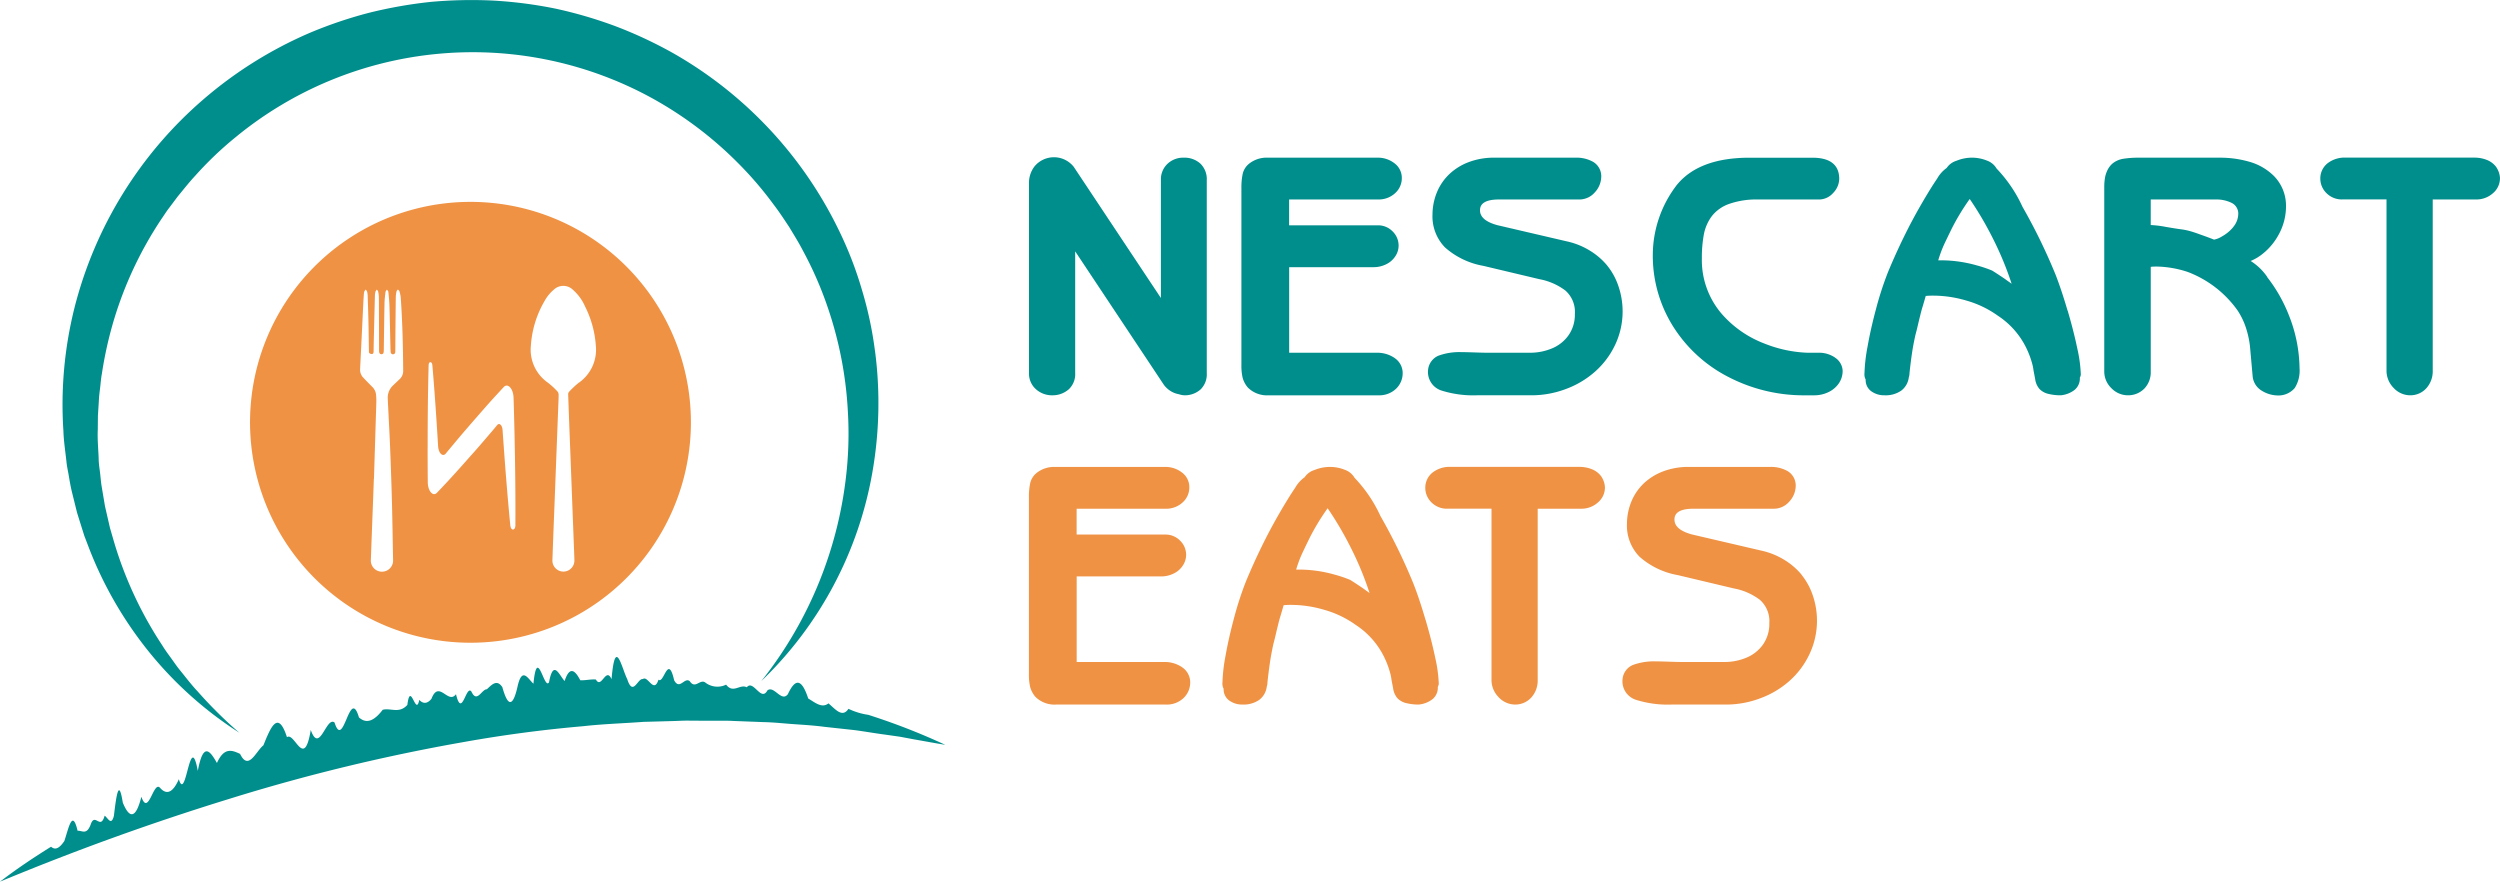 <svg id="Logo_Horizontal" data-name="Logo Horizontal" xmlns="http://www.w3.org/2000/svg" xmlns:xlink="http://www.w3.org/1999/xlink" width="189.139" height="66.704" viewBox="0 0 189.139 66.704">
  <defs>
    <clipPath id="clip-path">
      <rect id="Rectangle_890" data-name="Rectangle 890" width="189.139" height="66.704" fill="none"/>
    </clipPath>
  </defs>
  <g id="Group_634" data-name="Group 634" clip-path="url(#clip-path)">
    <path id="Path_1317" data-name="Path 1317" d="M192.268,38.111a2.328,2.328,0,0,0-1.392-.407h-6.6V31.23h6.405a2.116,2.116,0,0,0,.917-.212,1.7,1.7,0,0,0,.7-.6,1.458,1.458,0,0,0,.258-.831,1.494,1.494,0,0,0-.469-1.077,1.522,1.522,0,0,0-1.1-.447h-6.715V26.108h6.738a1.823,1.823,0,0,0,1.272-.468,1.521,1.521,0,0,0,.516-1.176,1.368,1.368,0,0,0-.55-1.09,2.034,2.034,0,0,0-1.306-.428h-8.284a2.129,2.129,0,0,0-1.432.47,1.392,1.392,0,0,0-.464.744,4.869,4.869,0,0,0-.1,1.066V38.621a4.159,4.159,0,0,0,.091.968,1.931,1.931,0,0,0,.4.751,2.051,2.051,0,0,0,1.57.584h8.307a1.835,1.835,0,0,0,1.323-.487,1.63,1.63,0,0,0,.51-1.232,1.37,1.37,0,0,0-.6-1.094" transform="translate(-86.743 -11.017)" fill="#008e8c"/>
    <path id="Path_1318" data-name="Path 1318" d="M221.367,31.086a5.253,5.253,0,0,0-1.329-1.129,5.622,5.622,0,0,0-1.724-.683L213.1,28.059q-1.341-.356-1.34-1.135,0-.814,1.432-.815H219.3a1.54,1.54,0,0,0,1.134-.525,1.78,1.78,0,0,0,.5-1.279,1.266,1.266,0,0,0-.608-1.039,2.538,2.538,0,0,0-1.317-.32h-6.176a5.336,5.336,0,0,0-1.9.326,4.372,4.372,0,0,0-1.478.905,3.97,3.97,0,0,0-.945,1.368,4.469,4.469,0,0,0-.344,1.695,3.368,3.368,0,0,0,.951,2.5,5.915,5.915,0,0,0,2.9,1.391l4.239,1.008a4.655,4.655,0,0,1,1.965.86,2.146,2.146,0,0,1,.716,1.766,2.714,2.714,0,0,1-.47,1.606,2.88,2.88,0,0,1-1.249,1,4.3,4.3,0,0,1-1.707.333h-3.174q-.31,0-.974-.023t-1-.023a4.6,4.6,0,0,0-1.759.274,1.3,1.3,0,0,0-.774,1.089,1.474,1.474,0,0,0,.991,1.535,8,8,0,0,0,2.7.367h4.148a7.327,7.327,0,0,0,2.589-.476,6.924,6.924,0,0,0,2.229-1.335A6.275,6.275,0,0,0,222,37.071a5.919,5.919,0,0,0,.224-4.431,4.956,4.956,0,0,0-.859-1.554" transform="translate(-99.79 -11.017)" fill="#008e8c"/>
    <path id="Path_1319" data-name="Path 1319" d="M254.317,38.071a2.123,2.123,0,0,0-1.232-.367h-.847a9.663,9.663,0,0,1-3.215-.676,8.118,8.118,0,0,1-3.3-2.288,6.238,6.238,0,0,1-1.483-4.192,9.5,9.5,0,0,1,.149-1.789,3.38,3.38,0,0,1,.59-1.371,2.853,2.853,0,0,1,1.312-.94,6.207,6.207,0,0,1,2.223-.338h4.595a1.422,1.422,0,0,0,1.059-.491,1.568,1.568,0,0,0,.465-1.107q-.035-1.564-2.04-1.564h-4.743q-3.8,0-5.483,2.034a8.711,8.711,0,0,0-1.839,5.265,10.052,10.052,0,0,0,1.535,5.465,10.7,10.7,0,0,0,4.188,3.827,12.382,12.382,0,0,0,5.826,1.386h.676a2.457,2.457,0,0,0,1.037-.229,1.975,1.975,0,0,0,.8-.659,1.676,1.676,0,0,0,.3-.991,1.255,1.255,0,0,0-.578-.974" transform="translate(-115.484 -11.017)" fill="#008e8c"/>
    <path id="Path_1320" data-name="Path 1320" d="M286.7,34.519q-.463-1.581-.91-2.727a43.18,43.18,0,0,0-2.5-5.128,10.45,10.45,0,0,0-1.958-2.893,1.382,1.382,0,0,0-.739-.607,2.981,2.981,0,0,0-1.139-.218,3.07,3.07,0,0,0-1.162.235,1.37,1.37,0,0,0-.738.544,2.469,2.469,0,0,0-.722.808q-.5.728-1.208,1.954t-1.317,2.475q-.613,1.249-1.185,2.624a24.737,24.737,0,0,0-.9,2.755q-.418,1.553-.653,2.893a12.85,12.85,0,0,0-.234,2.028.815.815,0,0,0,.091.47,1.032,1.032,0,0,0,.418.882,1.657,1.657,0,0,0,1.013.309,2.069,2.069,0,0,0,1.254-.349,1.476,1.476,0,0,0,.578-1.012.953.953,0,0,0,.052-.309q.029-.3.1-.864t.149-1.03q.08-.463.2-1,.115-.434.183-.732t.172-.715q.1-.417.184-.681c.054-.176.134-.45.241-.824a5.9,5.9,0,0,1,.63-.023,8.878,8.878,0,0,1,2.462.378,7.666,7.666,0,0,1,2.37,1.144,6.12,6.12,0,0,1,2.21,2.574,6.613,6.613,0,0,1,.383,1.058,3.15,3.15,0,0,1,.1.509l.126.663a1.426,1.426,0,0,0,.332.743,1.351,1.351,0,0,0,.658.361,3.82,3.82,0,0,0,.956.109,2.044,2.044,0,0,0,1.025-.4,1.124,1.124,0,0,0,.407-.94.492.492,0,0,0,.069-.321,10.462,10.462,0,0,0-.263-1.885q-.264-1.277-.727-2.858m-4.8-2.435q-.756-.506-.922-.6a9.612,9.612,0,0,0-1.163-.391,9.946,9.946,0,0,0-2.908-.38,9.8,9.8,0,0,1,.361-1.014q.154-.349.647-1.358a17.214,17.214,0,0,1,1.374-2.269,25.247,25.247,0,0,1,1.74,2.96,24.013,24.013,0,0,1,1.431,3.453Z" transform="translate(-130.277 -11.017)" fill="#008e8c"/>
    <path id="Path_1321" data-name="Path 1321" d="M318.562,31.976a4.262,4.262,0,0,0-1.258-1.214,3.822,3.822,0,0,0,.96-.585,4.713,4.713,0,0,0,1.164-1.42,4.463,4.463,0,0,0,.548-2.269,3.205,3.205,0,0,0-.877-2.12,4.281,4.281,0,0,0-1.869-1.106,7.926,7.926,0,0,0-2.219-.315h-6.192a7.128,7.128,0,0,0-1.135.08,1.709,1.709,0,0,0-.837.365,1.626,1.626,0,0,0-.379.5,2.192,2.192,0,0,0-.19.6,4.246,4.246,0,0,0-.051.682V39.113a1.751,1.751,0,0,0,.534,1.266,1.732,1.732,0,0,0,1.282.544,1.706,1.706,0,0,0,1.224-.516,1.783,1.783,0,0,0,.477-1.294V31.208c.046-.008.094-.014.143-.018s.166-.006.349-.006a7.933,7.933,0,0,1,2.286.4,8.173,8.173,0,0,1,3.788,2.916,5.42,5.42,0,0,1,.681,1.461,6.975,6.975,0,0,1,.258,1.237q.045.5.206,2.3a1.413,1.413,0,0,0,.624,1.037,2.363,2.363,0,0,0,1.4.4,1.607,1.607,0,0,0,1.162-.567,2.485,2.485,0,0,0,.361-1.5,11.148,11.148,0,0,0-.8-3.982,11.434,11.434,0,0,0-1.646-2.9M315.983,28.2a2.936,2.936,0,0,1-.844.7,1.775,1.775,0,0,1-.608.247q-.345-.138-.6-.23t-.625-.224q-.373-.133-.648-.207a4.906,4.906,0,0,0-.62-.121q-.367-.046-1.165-.184a7.689,7.689,0,0,0-1.13-.138V26.109h4.912a2.606,2.606,0,0,1,1.188.247.9.9,0,0,1,.523.788,1.58,1.58,0,0,1-.385,1.052" transform="translate(-147.028 -11.017)" fill="#008e8c"/>
    <path id="Path_1322" data-name="Path 1322" d="M350.952,23.614a1.623,1.623,0,0,0-.687-.5,2.53,2.53,0,0,0-.946-.172H339.6a2.094,2.094,0,0,0-1.4.446,1.463,1.463,0,0,0-.527,1.175,1.535,1.535,0,0,0,.492,1.091,1.628,1.628,0,0,0,1.178.451h3.338V39.043a1.85,1.85,0,0,0,.535,1.318,1.705,1.705,0,0,0,1.282.562,1.624,1.624,0,0,0,1.207-.545,1.918,1.918,0,0,0,.472-1.336V26.108h3.3a1.866,1.866,0,0,0,1.243-.462,1.481,1.481,0,0,0,.544-1.182,1.621,1.621,0,0,0-.315-.851" transform="translate(-162.128 -11.017)" fill="#008e8c"/>
    <path id="Path_1323" data-name="Path 1323" d="M162.71,23.33a1.784,1.784,0,0,0-1.254-.447,1.723,1.723,0,0,0-1.238.47,1.617,1.617,0,0,0-.492,1.226V33.5l-3.965-5.966-2.627-3.955a1.909,1.909,0,0,0-2.952-.059,2.043,2.043,0,0,0-.436,1.329V39.177a1.568,1.568,0,0,0,.516,1.214,1.816,1.816,0,0,0,1.272.47,1.846,1.846,0,0,0,1.226-.459,1.568,1.568,0,0,0,.481-1.226V29.971l6.686,10.062a1.7,1.7,0,0,0,.318.348l0,.011.042.024a1.725,1.725,0,0,0,.79.361,1.526,1.526,0,0,0,.446.084,1.786,1.786,0,0,0,1.214-.453,1.605,1.605,0,0,0,.459-1.232V24.6a1.64,1.64,0,0,0-.487-1.272" transform="translate(-71.897 -10.954)" fill="#008e8c"/>
    <path id="Path_1324" data-name="Path 1324" d="M161.346,83.116a2.328,2.328,0,0,0-1.392-.407h-6.6V76.235h6.405a2.116,2.116,0,0,0,.917-.212,1.7,1.7,0,0,0,.7-.6,1.458,1.458,0,0,0,.258-.831,1.494,1.494,0,0,0-.469-1.077,1.523,1.523,0,0,0-1.1-.447h-6.715V71.113h6.738a1.823,1.823,0,0,0,1.272-.468,1.521,1.521,0,0,0,.516-1.176,1.368,1.368,0,0,0-.55-1.09,2.034,2.034,0,0,0-1.306-.428h-8.284a2.129,2.129,0,0,0-1.432.47,1.392,1.392,0,0,0-.464.744,4.866,4.866,0,0,0-.1,1.066V83.626a4.158,4.158,0,0,0,.092.968,1.93,1.93,0,0,0,.4.751,2.051,2.051,0,0,0,1.57.584h8.307a1.834,1.834,0,0,0,1.323-.487,1.63,1.63,0,0,0,.51-1.232,1.37,1.37,0,0,0-.6-1.094" transform="translate(-71.897 -32.625)" fill="#ef9244"/>
    <path id="Path_1325" data-name="Path 1325" d="M193.269,79.524q-.463-1.581-.91-2.727a43.18,43.18,0,0,0-2.5-5.128,10.444,10.444,0,0,0-1.958-2.893,1.383,1.383,0,0,0-.738-.607,2.985,2.985,0,0,0-1.14-.218,3.07,3.07,0,0,0-1.162.235,1.37,1.37,0,0,0-.738.544,2.468,2.468,0,0,0-.722.808q-.5.728-1.208,1.954t-1.317,2.475q-.613,1.249-1.185,2.624a24.738,24.738,0,0,0-.9,2.755q-.418,1.553-.653,2.893a12.842,12.842,0,0,0-.234,2.028.815.815,0,0,0,.091.47,1.032,1.032,0,0,0,.418.882,1.657,1.657,0,0,0,1.013.309,2.069,2.069,0,0,0,1.254-.349,1.475,1.475,0,0,0,.578-1.012.955.955,0,0,0,.051-.309q.029-.3.1-.864t.149-1.03q.08-.463.195-1,.115-.434.183-.732t.172-.715q.1-.417.184-.681c.054-.176.134-.45.241-.824a5.9,5.9,0,0,1,.63-.023,8.878,8.878,0,0,1,2.462.378A7.665,7.665,0,0,1,188,79.911a6.119,6.119,0,0,1,2.21,2.574,6.615,6.615,0,0,1,.383,1.058,3.154,3.154,0,0,1,.1.509l.126.663a1.427,1.427,0,0,0,.332.743,1.351,1.351,0,0,0,.658.361,3.82,3.82,0,0,0,.956.109,2.044,2.044,0,0,0,1.025-.4,1.125,1.125,0,0,0,.407-.94.491.491,0,0,0,.069-.321A10.46,10.46,0,0,0,194,82.382q-.264-1.277-.727-2.858m-4.8-2.435q-.756-.506-.922-.6a9.619,9.619,0,0,0-1.163-.391,9.946,9.946,0,0,0-2.908-.38,9.935,9.935,0,0,1,.361-1.014q.154-.349.647-1.358a17.222,17.222,0,0,1,1.374-2.269,25.261,25.261,0,0,1,1.741,2.96,24.031,24.031,0,0,1,1.431,3.453Z" transform="translate(-85.419 -32.625)" fill="#ef9244"/>
    <path id="Path_1326" data-name="Path 1326" d="M220.7,68.619a1.624,1.624,0,0,0-.687-.5,2.529,2.529,0,0,0-.946-.172h-9.716a2.094,2.094,0,0,0-1.4.446,1.463,1.463,0,0,0-.527,1.175,1.536,1.536,0,0,0,.492,1.091,1.628,1.628,0,0,0,1.178.451h3.338V84.048a1.85,1.85,0,0,0,.535,1.318,1.705,1.705,0,0,0,1.281.562,1.624,1.624,0,0,0,1.207-.545,1.918,1.918,0,0,0,.472-1.336V71.113h3.3a1.865,1.865,0,0,0,1.243-.462,1.481,1.481,0,0,0,.544-1.182,1.622,1.622,0,0,0-.315-.851" transform="translate(-99.592 -32.625)" fill="#ef9244"/>
    <path id="Path_1327" data-name="Path 1327" d="M249.667,76.09a5.261,5.261,0,0,0-1.329-1.129,5.622,5.622,0,0,0-1.724-.683L241.4,73.063q-1.341-.356-1.34-1.136,0-.814,1.432-.814H247.6a1.54,1.54,0,0,0,1.134-.525,1.78,1.78,0,0,0,.5-1.279,1.267,1.267,0,0,0-.608-1.039,2.538,2.538,0,0,0-1.317-.32h-6.176a5.336,5.336,0,0,0-1.9.326,4.381,4.381,0,0,0-1.478.905,3.975,3.975,0,0,0-.945,1.368,4.472,4.472,0,0,0-.344,1.695,3.367,3.367,0,0,0,.951,2.5,5.916,5.916,0,0,0,2.9,1.392l4.239,1.008a4.654,4.654,0,0,1,1.965.86,2.146,2.146,0,0,1,.716,1.766,2.714,2.714,0,0,1-.47,1.606,2.881,2.881,0,0,1-1.249,1,4.3,4.3,0,0,1-1.707.333h-3.174q-.31,0-.974-.023t-1-.023a4.59,4.59,0,0,0-1.759.275,1.3,1.3,0,0,0-.774,1.089,1.474,1.474,0,0,0,.991,1.535,8,8,0,0,0,2.7.367h4.147a7.327,7.327,0,0,0,2.589-.476,6.924,6.924,0,0,0,2.229-1.335,6.276,6.276,0,0,0,1.507-2.042,5.918,5.918,0,0,0,.224-4.431,4.962,4.962,0,0,0-.859-1.554" transform="translate(-113.378 -32.625)" fill="#ef9244"/>
    <path id="Path_1328" data-name="Path 1328" d="M53.066,29.378A16.677,16.677,0,1,0,69.743,46.054,16.677,16.677,0,0,0,53.066,29.378M47.709,42.787l-.5.477a1.255,1.255,0,0,0-.4.994c.051,1.2.125,2.4.173,3.6q.087,2.147.145,4.295c.037,1.432.056,2.864.083,4.3a.843.843,0,0,1-1.669.218.834.834,0,0,1-.013-.194q.084-2.278.171-4.555c.02-.534.038-1.067.058-1.6h.007q.09-2.87.178-5.74a4.5,4.5,0,0,0-.027-.675.951.951,0,0,0-.3-.552q-.33-.332-.653-.672a.857.857,0,0,1-.246-.662q.123-2.465.239-4.93c.012-.243.028-.485.045-.728a.707.707,0,0,1,.035-.2.763.763,0,0,1,.1-.152.529.529,0,0,1,.106.148,1.278,1.278,0,0,1,.047.307c.023.694.046,1.388.061,2.082s.022,1.407.034,2.11c0,.055,0,.129.032.16a.284.284,0,0,0,.189.074c.094-.006.13-.086.132-.18.005-.356.011-.712.02-1.067q.038-1.6.08-3.19a1.174,1.174,0,0,1,.046-.294.568.568,0,0,1,.1-.149c.035.051.09.1.1.154a2.262,2.262,0,0,1,.055.438c.008,1.337.01,2.674.014,4.012,0,.206.05.286.18.286s.174-.076.177-.289c.017-1.185.03-2.37.054-3.555.006-.285.04-.571.074-.855.008-.067.07-.128.107-.192.039.062.106.121.112.186.036.354.071.708.082,1.063.031,1.024.049,2.048.074,3.072,0,.126.008.252.015.377s.077.208.186.2.166-.077.167-.207c.005-.556.007-1.111.012-1.667.007-.829.014-1.658.026-2.487a1.994,1.994,0,0,1,.057-.4c.011-.052.062-.1.1-.142.04.043.1.079.115.129a2.323,2.323,0,0,1,.1.468c.131,1.846.174,3.694.186,5.544a.841.841,0,0,1-.266.642m8.757,11.038c0,.443-.346.459-.388.017,0-.02,0-.041-.006-.061q-.153-1.588-.282-3.177-.066-.795-.125-1.59t-.116-1.59q-.029-.4-.056-.792c-.024-.359-.241-.566-.4-.377l-.349.417c-.46.537-.917,1.08-1.381,1.6s-.927,1.048-1.394,1.565-.937,1.021-1.41,1.516l-.029.03c-.3.313-.685-.126-.694-.787q-.008-.688-.01-1.376c0-.459-.005-.918,0-1.377q0-1.376.013-2.753t.045-2.752q.007-.3.015-.6c.009-.319.256-.316.283,0q.026.3.051.6.113,1.378.207,2.755t.176,2.755v.012c.033.529.352.835.582.555l.2-.244c.456-.546.911-1.094,1.372-1.627s.923-1.062,1.385-1.589.931-1.038,1.4-1.542l.022-.024c.313-.336.724.106.748.8.018.531.032,1.062.045,1.593s.028,1.062.037,1.593.022,1.063.029,1.594.015,1.063.02,1.594q.016,1.595.008,3.19c0,.02,0,.041,0,.061m4.812-10.77a7.026,7.026,0,0,0-.752.7.3.3,0,0,0-.067.2q.069,1.957.146,3.913.058,1.515.115,3.03.088,2.318.177,4.637c.012.321.027.642.033.962a.832.832,0,1,1-1.663,0c.047-1.362.1-2.723.154-4.085q.041-1.08.082-2.161h0l.209-5.455c.01-.272.027-.545.025-.817a.383.383,0,0,0-.085-.246,6.056,6.056,0,0,0-.714-.659,3.035,3.035,0,0,1-1.3-2.812,7.667,7.667,0,0,1,1.026-3.36,3.013,3.013,0,0,1,.692-.857,1.044,1.044,0,0,1,1.47,0,3.588,3.588,0,0,1,.914,1.26,7.759,7.759,0,0,1,.81,2.928,3.057,3.057,0,0,1-1.277,2.833" transform="translate(-17.472 -14.105)" fill="#ef9244"/>
    <path id="Path_1329" data-name="Path 1329" d="M70.561,26.531a28.3,28.3,0,0,0-.972-4.56A28.17,28.17,0,0,0,67.918,17.6a30.911,30.911,0,0,0-12.662-13.6,32.6,32.6,0,0,0-4.3-2.008A33.076,33.076,0,0,0,46.4.654,32.794,32.794,0,0,0,41.695.044a34.121,34.121,0,0,0-4.746.1,34.23,34.23,0,0,0-4.679.828A32.69,32.69,0,0,0,27.77,2.5a31.191,31.191,0,0,0-8.015,5.019A30.779,30.779,0,0,0,9.992,23.326,30.139,30.139,0,0,0,9.164,32.6c.023.775.146,1.543.229,2.312.035.385.127.763.189,1.145s.13.762.22,1.137l.279,1.124c.048.187.089.375.144.559l.172.552.346,1.1.412,1.078a29.387,29.387,0,0,0,4.61,7.866,28.62,28.62,0,0,0,6.713,5.965,32.876,32.876,0,0,1-3.156-3.126c-.505-.535-.945-1.129-1.41-1.694-.227-.287-.43-.594-.646-.889s-.433-.589-.62-.9a29.256,29.256,0,0,1-3.658-7.851l-.3-1.035-.241-1.049-.121-.523c-.037-.175-.061-.353-.093-.529l-.178-1.057c-.058-.352-.079-.711-.124-1.064s-.1-.707-.1-1.064c-.028-.713-.1-1.422-.067-2.135l.011-1.066.067-1.063c.014-.355.057-.707.1-1.058s.065-.705.132-1.053a29.718,29.718,0,0,1,.925-4.127A28.658,28.658,0,0,1,16.58,16.57c.2-.287.383-.585.6-.862l.629-.838c.446-.539.874-1.09,1.352-1.6a26.436,26.436,0,0,1,3.022-2.883,28.231,28.231,0,0,1,31.258-3.1,28.594,28.594,0,0,1,6.691,4.977,27.321,27.321,0,0,1,2.741,3.18c.429.556.811,1.144,1.2,1.729.361.6.738,1.2,1.058,1.824a27.651,27.651,0,0,1,1.72,3.862,29.037,29.037,0,0,1,1.665,8.331,28.194,28.194,0,0,1-.082,4.3,30.425,30.425,0,0,1-6.47,16.04,28.764,28.764,0,0,0,8.4-15.777,30.289,30.289,0,0,0,.2-9.224" transform="translate(-4.367 0)" fill="#008e8c"/>
    <path id="Path_1330" data-name="Path 1330" d="M0,112.613c.928-.714,1.892-1.381,2.875-2.018q.491-.318.989-.627c.349.317.68.048,1.005-.432.31-.91.6-2.486,1-.774.344-.033.705.382,1.021-.555.321-.788.716.52,1.027-.586.24.156.5.81.7.009.182-1.513.368-2.921.672-1,.516,1.259.989,1.218,1.407-.441.53,1.546.911-1.244,1.411-.676s.975.367,1.424-.652c.549,1.857.835-3.856,1.435-.627.41-2.227.924-1.522,1.446-.6.547-1.214,1.147-.971,1.751-.687.64,1.313,1.184-.181,1.766-.651.551-1.366,1.1-2.717,1.781-.615.59-.419,1.3,2.517,1.8-.548.668,1.887,1.17-1.065,1.8-.56.689,2.179,1.134-2.8,1.846-.388.619.56,1.214.187,1.8-.578.611-.151,1.253.319,1.863-.369.237-1.884.642.957.9-.377.318.334.625.28.922-.08.568-1.48,1.26.468,1.857-.351.456,1.887.755-.747,1.166-.2.424.918.777-.18,1.17-.172.38-.355.757-.783,1.172-.158.449,1.619.835,1.418,1.173-.156.346-1.383.772-.471,1.179-.108.291-2.961.807.544,1.179-.109.332-1.777.77-.533,1.18-.092.356-1.1.758-.889,1.183-.06.4.022.786-.091,1.183-.055.421.762.755-1,1.184-.026.28-3.3.76-.855,1.185-.008.442,1.361.787-.073,1.184,0,.384-.3.829,1.149,1.184.044.407.357.718-2,1.183.047.421.781.777-.262,1.181.068.415.641.778-.2,1.18.106a1.49,1.49,0,0,0,1.569.156c.545.711,1.037-.073,1.565.2.5-.621,1.074,1.134,1.558.24.5-.414,1.061.926,1.55.282.477-1.01.973-1.406,1.54.325.519.309,1.04.767,1.529.369.518.425,1.043,1.129,1.516.412a5.145,5.145,0,0,0,1.5.456,49.949,49.949,0,0,1,5.823,2.268c-.774-.121-1.536-.269-2.3-.4l-1.139-.213-1.148-.163c-.765-.1-1.521-.236-2.282-.336l-2.288-.249c-.757-.1-1.522-.148-2.284-.2s-1.518-.139-2.281-.155l-2.282-.087c-.379-.022-.76-.02-1.141-.018l-1.14,0-1.138-.008c-.38-.006-.76.022-1.139.031l-2.274.063c-1.515.113-3.029.156-4.538.326q-4.53.392-9.02,1.193a142.481,142.481,0,0,0-17.754,4.3Q8.606,109.038,0,112.613" transform="translate(0 -45.91)" fill="#008e8c"/>
  </g>
</svg>
